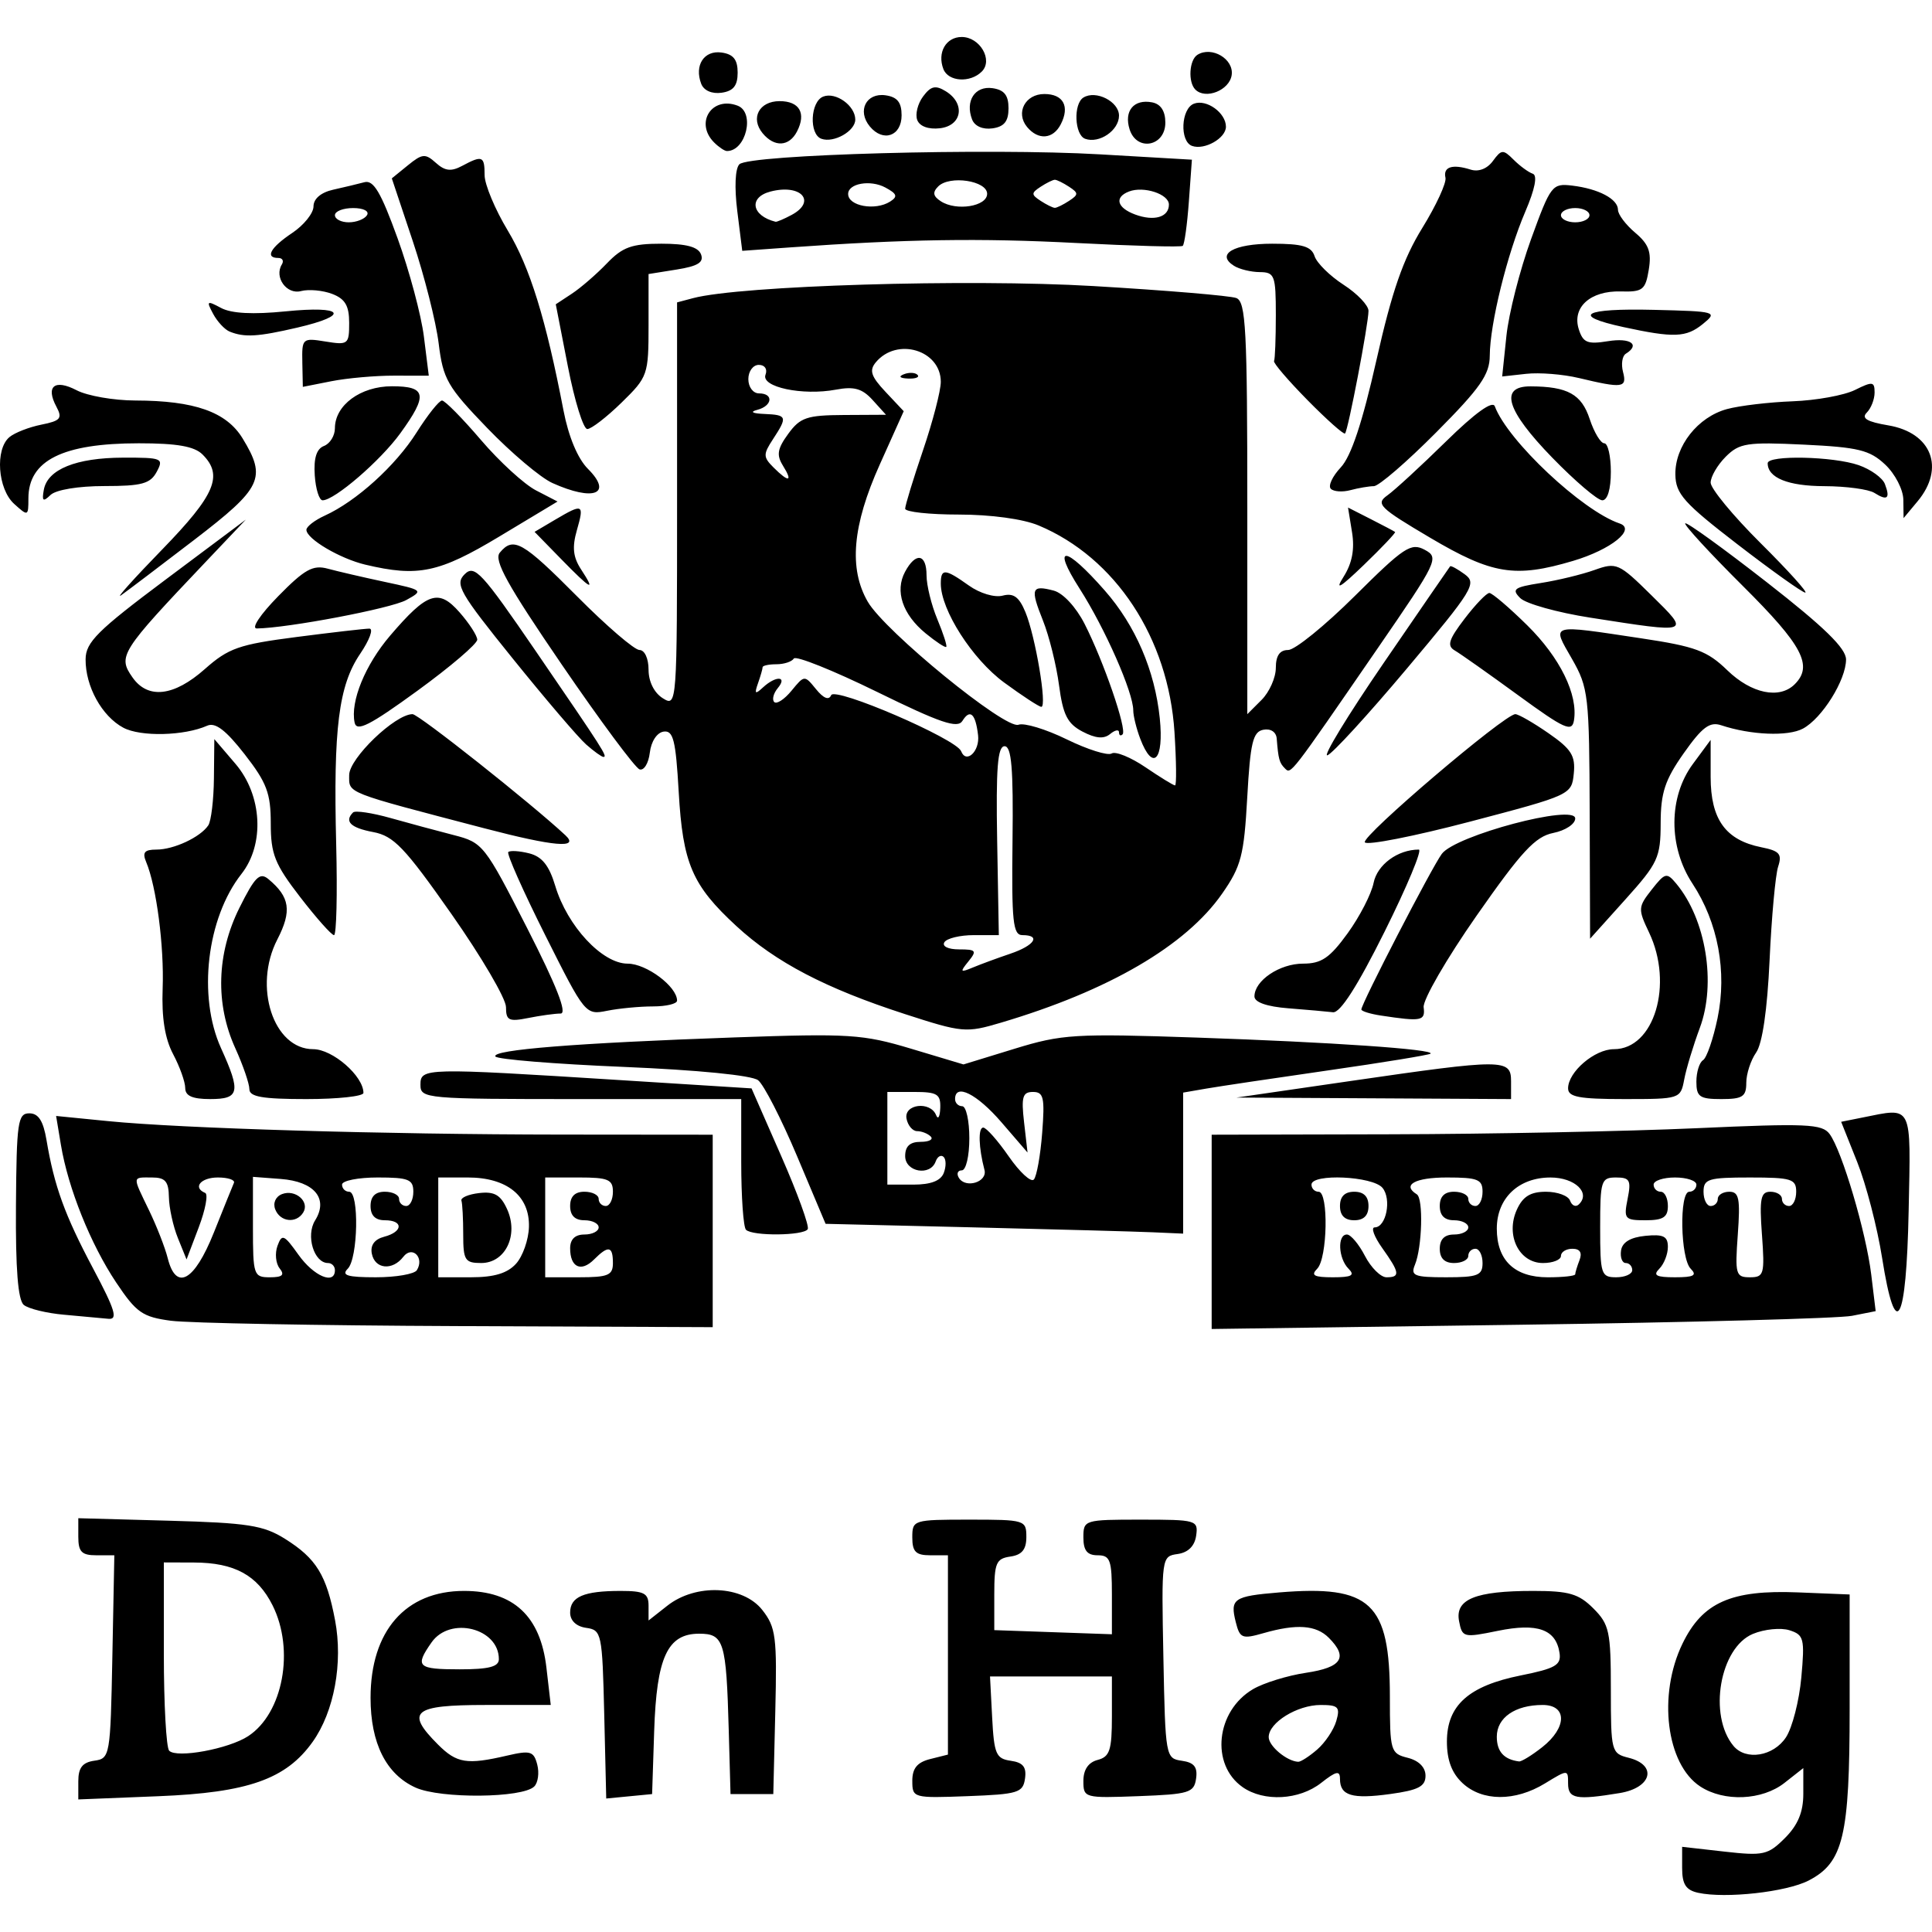 <?xml version="1.0" encoding="UTF-8" standalone="no"?>
<!-- Created with Inkscape (http://www.inkscape.org/) -->

<svg
   xmlns:dc="http://purl.org/dc/elements/1.1/"
   xmlns:cc="http://creativecommons.org/ns#"
   xmlns:rdf="http://www.w3.org/1999/02/22-rdf-syntax-ns#"
   xmlns:svg="http://www.w3.org/2000/svg"
   xmlns="http://www.w3.org/2000/svg"
   xmlns:sodipodi="http://sodipodi.sourceforge.net/DTD/sodipodi-0.dtd"
   xmlns:inkscape="http://www.inkscape.org/namespaces/inkscape"
   version="1.1"
   id="svg815"
   width="300"
   height="300"
   viewBox="0 0 300 300"
   sodipodi:docname="DenHaag.svg"
   inkscape:version="0.92.4 (5da689c313, 2019-01-14)">
  <defs
     id="defs819" />
  <sodipodi:namedview
     pagecolor="#ffffff"
     bordercolor="#666666"
     borderopacity="1"
     objecttolerance="10"
     gridtolerance="10"
     guidetolerance="10"
     inkscape:pageopacity="0"
     inkscape:pageshadow="2"
     inkscape:window-width="1920"
     inkscape:window-height="1051"
     id="namedview817"
     showgrid="false"
     inkscape:zoom="1.7825"
     inkscape:cx="221.32373"
     inkscape:cy="132.73089"
     inkscape:window-x="-9"
     inkscape:window-y="-9"
     inkscape:window-maximized="1"
     inkscape:current-layer="svg815" />
  <path
     style="fill:#000000;stroke-width:1.107"
     d="m 263.691,293.913 c -1.904,-0.415 -2.49,-1.319 -2.49,-3.841 v -3.299 l 6.558,0.742 c 6.065,0.686 6.772,0.528 9.408,-2.108 2.012,-2.012 2.85,-4.028 2.85,-6.855 v -4.005 l -2.916,2.294 c -3.475,2.734 -9.386,2.987 -13.089,0.561 -5.273,-3.455 -6.614,-14.209 -2.762,-22.165 3.106,-6.416 7.552,-8.393 17.93,-7.972 l 8.032,0.325 v 17.71 c 0,19.823 -0.977,23.922 -6.368,26.709 -3.445,1.782 -12.895,2.83 -17.152,1.904 z m 13.635,-24.146 c 0.983,-1.5 2.055,-5.68 2.382,-9.288 0.548,-6.048 0.404,-6.621 -1.843,-7.335 -1.341,-0.426 -3.892,-0.172 -5.67,0.565 -5.141,2.13 -6.967,12.642 -3.022,17.396 1.926,2.32 6.217,1.616 8.153,-1.338 z m -265.167,6.818 c 0,-2.092 0.649,-2.922 2.49,-3.183 2.433,-0.345 2.497,-0.719 2.798,-16.126 l 0.307,-15.773 h -2.798 c -2.275,0 -2.797,-0.538 -2.797,-2.878 v -2.878 l 14.112,0.388 c 12.203,0.335 14.636,0.716 17.986,2.815 4.859,3.045 6.439,5.615 7.772,12.64 1.255,6.618 -0.14,14.192 -3.479,18.881 -4.131,5.801 -10.043,7.887 -23.939,8.444 l -12.452,0.5 z m 26.38,-6.999 c 5.416,-3.545 7.25,-13.401 3.78,-20.319 -2.343,-4.671 -5.913,-6.618 -12.174,-6.64 l -4.704,-0.016 v 14.205 c 0,7.813 0.374,14.58 0.83,15.038 1.198,1.202 9.237,-0.283 12.268,-2.267 z m 25.99,7.99 c -4.57,-2.065 -6.989,-6.89 -6.989,-13.936 0,-10.39 5.434,-16.603 14.521,-16.603 7.659,0 11.861,3.91 12.786,11.899 l 0.673,5.811 H 75.404 c -11.268,0 -12.508,1.029 -7.399,6.138 2.929,2.929 4.482,3.177 10.749,1.721 3.604,-0.838 4.126,-0.682 4.668,1.391 0.336,1.284 0.127,2.817 -0.463,3.407 -1.809,1.809 -14.542,1.928 -18.429,0.172 z m 12.934,-19.944 c 0,-4.825 -7.574,-6.709 -10.452,-2.6 -2.636,3.763 -2.199,4.181 4.365,4.181 4.538,0 6.088,-0.402 6.088,-1.581 z m 16.362,8.567 c -0.301,-12.605 -0.402,-13.086 -2.803,-13.427 -1.543,-0.219 -2.49,-1.122 -2.49,-2.372 0,-2.454 2.117,-3.362 7.839,-3.362 3.65,0 4.337,0.364 4.337,2.294 v 2.294 l 2.916,-2.294 c 4.431,-3.485 11.741,-3.156 14.746,0.665 2.11,2.682 2.299,4.159 2.017,15.773 l -0.31,12.814 h -3.321 -3.321 l -0.277,-9.962 c -0.382,-13.764 -0.745,-14.943 -4.598,-14.943 -4.916,0 -6.603,3.653 -6.979,15.112 l -0.321,9.792 -3.562,0.344 -3.562,0.344 z m 47.836,10.337 c 0,-1.95 0.764,-2.885 2.767,-3.388 l 2.767,-0.695 v -15.475 -15.475 h -2.767 c -2.214,0 -2.767,-0.553 -2.767,-2.767 0,-2.721 0.148,-2.767 8.855,-2.767 8.64,0 8.855,0.065 8.855,2.69 0,1.947 -0.688,2.788 -2.49,3.044 -2.203,0.313 -2.49,0.991 -2.49,5.888 v 5.534 l 9.132,0.321 9.132,0.321 v -6.132 c 0,-5.395 -0.266,-6.132 -2.214,-6.132 -1.623,0 -2.214,-0.738 -2.214,-2.767 0,-2.723 0.142,-2.767 8.932,-2.767 8.629,0 8.92,0.084 8.578,2.49 -0.229,1.611 -1.244,2.617 -2.874,2.848 -2.504,0.355 -2.518,0.459 -2.214,16.049 0.302,15.446 0.347,15.697 2.863,16.054 1.91,0.271 2.47,0.97 2.214,2.767 -0.313,2.199 -1.077,2.432 -8.921,2.728 -8.431,0.318 -8.578,0.277 -8.578,-2.361 0,-1.754 0.768,-2.885 2.214,-3.263 1.881,-0.492 2.214,-1.51 2.214,-6.77 v -6.191 h -9.464 -9.463 l 0.332,6.364 c 0.297,5.69 0.603,6.403 2.888,6.727 1.91,0.271 2.47,0.97 2.214,2.767 -0.313,2.199 -1.077,2.432 -8.921,2.728 -8.438,0.318 -8.578,0.279 -8.578,-2.37 z m 51.288,0.966 c -5.017,-3.514 -4.137,-11.819 1.611,-15.205 1.648,-0.971 5.363,-2.119 8.254,-2.55 5.552,-0.829 6.563,-2.39 3.518,-5.435 -1.983,-1.983 -4.994,-2.193 -10.165,-0.71 -3.281,0.941 -3.647,0.794 -4.276,-1.712 -0.914,-3.642 -0.349,-4.03 6.722,-4.617 14.243,-1.181 17.206,1.608 17.206,16.193 0,8.453 0.106,8.816 2.767,9.484 1.729,0.434 2.767,1.478 2.767,2.783 0,1.665 -1.114,2.242 -5.483,2.843 -5.937,0.817 -7.799,0.255 -7.799,-2.352 0,-1.339 -0.585,-1.215 -2.916,0.619 -3.411,2.683 -8.895,2.979 -12.207,0.66 z m 11.584,-5.837 c 1.232,-1.065 2.566,-3.058 2.964,-4.427 0.631,-2.169 0.317,-2.49 -2.425,-2.49 -3.639,0 -8.069,2.739 -8.069,4.989 0,1.395 2.813,3.748 4.582,3.833 0.389,0.019 1.716,-0.838 2.948,-1.903 z m 22.565,5.214 c -1.668,-1.554 -2.422,-3.562 -2.422,-6.448 0,-5.623 3.374,-8.645 11.466,-10.27 5.394,-1.083 6.304,-1.611 6.022,-3.49 -0.551,-3.671 -3.42,-4.698 -9.589,-3.434 -5.319,1.09 -5.525,1.038 -6.012,-1.509 -0.65,-3.398 2.526,-4.691 11.517,-4.691 5.552,0 7.057,0.438 9.336,2.717 2.479,2.479 2.717,3.582 2.717,12.609 0,9.628 0.074,9.91 2.767,10.586 4.496,1.128 3.605,4.652 -1.384,5.476 -6.78,1.121 -8.025,0.89 -8.025,-1.487 0,-2.191 -0.011,-2.191 -3.597,-0.004 -4.635,2.826 -9.727,2.804 -12.797,-0.055 z m 12.371,-5.571 c 3.866,-3.041 3.907,-6.561 0.076,-6.561 -4.277,0 -7.122,1.969 -7.122,4.928 0,2.307 1.107,3.539 3.448,3.84 0.375,0.048 1.993,-0.945 3.597,-2.207 z M 26.548,205.087 c -4.422,-0.589 -5.376,-1.255 -8.504,-5.935 -3.964,-5.931 -7.466,-14.649 -8.583,-21.366 l -0.749,-4.5 8.088,0.803 c 11.418,1.134 42.736,2.064 70.348,2.088 l 23.521,0.021 v 14.942 14.942 l -39.57,-0.166 c -21.763,-0.091 -41.811,-0.465 -44.551,-0.83 z m 6.647,-13.665 c 1.519,-3.802 2.928,-7.289 3.13,-7.748 0.203,-0.459 -0.918,-0.835 -2.49,-0.835 -2.669,0 -3.961,1.571 -1.973,2.398 0.488,0.203 0.036,2.61 -1.004,5.35 l -1.89,4.981 -1.345,-3.321 c -0.74,-1.826 -1.367,-4.69 -1.395,-6.364 -0.04,-2.437 -0.565,-3.044 -2.632,-3.044 -3.105,0 -3.076,-0.331 -0.441,5.124 1.178,2.438 2.477,5.769 2.887,7.402 1.298,5.172 4.136,3.607 7.152,-3.944 z m 10.228,5.53 c -0.608,-0.761 -0.759,-2.334 -0.336,-3.496 0.694,-1.907 1.012,-1.772 3.259,1.384 2.38,3.342 5.659,4.727 5.659,2.39 0,-0.609 -0.481,-1.107 -1.068,-1.107 -2.187,0 -3.481,-4.263 -2.009,-6.619 2.109,-3.377 -0.098,-6.039 -5.337,-6.436 l -4.315,-0.327 v 7.798 c 0,7.468 0.111,7.798 2.626,7.798 1.952,0 2.342,-0.355 1.52,-1.384 z m -0.689,-9.173 c -0.379,-0.986 0.068,-1.979 1.063,-2.361 2.067,-0.793 4.329,1.174 3.287,2.86 -1.086,1.757 -3.594,1.47 -4.35,-0.499 z m 22,9.45 c 1.206,-1.951 -0.732,-3.863 -2.106,-2.076 -1.691,2.199 -4.428,1.924 -4.893,-0.493 -0.252,-1.306 0.425,-2.228 1.922,-2.62 2.943,-0.77 3.011,-2.56 0.096,-2.56 -1.476,0 -2.214,-0.738 -2.214,-2.214 0,-1.476 0.738,-2.214 2.214,-2.214 1.218,0 2.214,0.498 2.214,1.107 0,0.609 0.498,1.107 1.107,1.107 0.609,0 1.107,-0.996 1.107,-2.214 0,-1.919 -0.738,-2.214 -5.534,-2.214 -3.044,0 -5.534,0.498 -5.534,1.107 0,0.609 0.498,1.107 1.107,1.107 1.57,0 1.379,10.354 -0.221,11.954 -1.033,1.033 -0.063,1.328 4.362,1.328 3.13,0 5.998,-0.498 6.374,-1.107 z m 15.395,-0.996 c 1.047,-1.156 1.949,-3.728 2.005,-5.716 0.137,-4.81 -3.412,-7.678 -9.499,-7.678 h -4.582 v 7.748 7.748 h 5.086 c 3.591,0 5.645,-0.618 6.989,-2.102 z m -8.201,-4.539 c 0,-2.435 -0.125,-4.801 -0.277,-5.258 -0.152,-0.457 1.089,-0.987 2.758,-1.179 2.362,-0.272 3.321,0.28 4.328,2.49 1.834,4.026 -0.252,8.374 -4.019,8.374 -2.518,0 -2.791,-0.433 -2.791,-4.427 z m 23.244,4.427 c 0,-2.648 -0.701,-2.778 -2.935,-0.543 -2.008,2.008 -3.706,1.213 -3.706,-1.736 0,-1.41 0.76,-2.148 2.214,-2.148 1.218,0 2.214,-0.498 2.214,-1.107 0,-0.609 -0.996,-1.107 -2.214,-1.107 -1.476,0 -2.214,-0.738 -2.214,-2.214 0,-1.476 0.738,-2.214 2.214,-2.214 1.218,0 2.214,0.498 2.214,1.107 0,0.609 0.498,1.107 1.107,1.107 0.609,0 1.107,-0.996 1.107,-2.214 0,-1.903 -0.738,-2.214 -5.258,-2.214 h -5.257 v 7.748 7.748 h 5.257 c 4.52,0 5.258,-0.311 5.258,-2.214 z m 92.975,-4.84 v -15.083 l 27.948,-0.067 c 15.371,-0.037 36.664,-0.461 47.316,-0.942 17.131,-0.775 19.521,-0.671 20.687,0.897 1.915,2.573 5.668,15.243 6.467,21.834 l 0.688,5.673 -3.682,0.728 c -2.025,0.4 -25.224,1.024 -51.553,1.386 l -47.871,0.658 V 191.282 Z M 209.4,197.007 c -1.594,-1.594 -1.768,-5.313 -0.25,-5.313 0.593,0 1.851,1.494 2.796,3.321 0.944,1.826 2.451,3.321 3.349,3.321 2.166,0 2.063,-0.713 -0.657,-4.533 -1.259,-1.768 -1.791,-3.215 -1.181,-3.215 1.794,0 2.662,-4.395 1.213,-6.141 -1.513,-1.823 -11.024,-2.255 -11.024,-0.5 0,0.609 0.498,1.107 1.107,1.107 1.57,0 1.379,10.354 -0.221,11.954 -1.033,1.033 -0.492,1.328 2.435,1.328 2.927,0 3.468,-0.295 2.435,-1.328 z m -1.328,-9.74 c 0,-1.476 0.738,-2.214 2.214,-2.214 1.476,0 2.214,0.738 2.214,2.214 0,1.476 -0.738,2.214 -2.214,2.214 -1.476,0 -2.214,-0.738 -2.214,-2.214 z m 22.137,8.855 c 0,-1.218 -0.498,-2.214 -1.107,-2.214 -0.609,0 -1.107,0.498 -1.107,1.107 0,0.609 -0.996,1.107 -2.214,1.107 -1.476,0 -2.214,-0.738 -2.214,-2.214 0,-1.476 0.738,-2.214 2.214,-2.214 1.218,0 2.214,-0.498 2.214,-1.107 0,-0.609 -0.996,-1.107 -2.214,-1.107 -1.476,0 -2.214,-0.738 -2.214,-2.214 0,-1.476 0.738,-2.214 2.214,-2.214 1.218,0 2.214,0.498 2.214,1.107 0,0.609 0.498,1.107 1.107,1.107 0.609,0 1.107,-0.996 1.107,-2.214 0,-1.919 -0.738,-2.214 -5.534,-2.214 -4.96,0 -7.03,1.159 -4.674,2.615 1.036,0.64 0.833,8.229 -0.294,10.944 -0.704,1.697 -0.103,1.937 4.849,1.937 4.915,0 5.653,-0.289 5.653,-2.214 z m 14.389,1.751 c 0,-0.255 0.302,-1.251 0.672,-2.214 0.441,-1.149 0.06,-1.751 -1.107,-1.751 -0.978,0 -1.779,0.498 -1.779,1.107 0,0.609 -1.256,1.107 -2.791,1.107 -3.733,0 -5.854,-4.346 -4.052,-8.301 0.928,-2.038 2.118,-2.767 4.513,-2.767 1.789,0 3.474,0.623 3.746,1.384 0.272,0.761 0.873,1.032 1.336,0.601 1.93,-1.794 -0.577,-4.198 -4.378,-4.198 -4.961,0 -8.336,3.214 -8.336,7.938 0,4.927 2.758,7.558 7.92,7.558 2.341,0 4.256,-0.208 4.256,-0.463 z m 8.855,-0.644 c 0,-0.609 -0.454,-1.107 -1.009,-1.107 -0.555,0 -0.884,-0.872 -0.731,-1.937 0.184,-1.286 1.454,-2.054 3.776,-2.284 2.799,-0.278 3.498,0.065 3.498,1.716 0,1.134 -0.598,2.66 -1.328,3.391 -1.033,1.033 -0.492,1.328 2.435,1.328 2.927,0 3.468,-0.295 2.435,-1.328 -1.6,-1.6 -1.792,-11.954 -0.221,-11.954 0.609,0 1.107,-0.498 1.107,-1.107 0,-0.609 -1.494,-1.107 -3.321,-1.107 -1.826,0 -3.321,0.498 -3.321,1.107 0,0.609 0.498,1.107 1.107,1.107 0.609,0 1.107,0.996 1.107,2.214 0,1.741 -0.738,2.214 -3.459,2.214 -3.253,0 -3.419,-0.198 -2.795,-3.321 0.579,-2.894 0.347,-3.321 -1.799,-3.321 -2.311,0 -2.463,0.477 -2.463,7.748 0,7.297 0.145,7.748 2.49,7.748 1.37,0 2.49,-0.498 2.49,-1.107 z m 20.138,-5.534 c -0.404,-5.582 -0.194,-6.641 1.313,-6.641 0.986,0 1.793,0.498 1.793,1.107 0,0.609 0.498,1.107 1.107,1.107 0.609,0 1.107,-0.996 1.107,-2.214 0,-1.987 -0.738,-2.214 -7.194,-2.214 -6.457,0 -7.194,0.227 -7.194,2.214 0,1.218 0.498,2.214 1.107,2.214 0.609,0 1.107,-0.498 1.107,-1.107 0,-0.609 0.807,-1.107 1.793,-1.107 1.507,0 1.717,1.059 1.313,6.641 -0.447,6.187 -0.319,6.641 1.875,6.641 2.194,0 2.322,-0.455 1.875,-6.641 z M 9.967,204.153 c -2.728,-0.24 -5.551,-0.928 -6.275,-1.528 -0.903,-0.75 -1.284,-5.588 -1.214,-15.42 0.092,-12.967 0.289,-14.328 2.074,-14.328 1.418,0 2.168,1.168 2.669,4.151 1.202,7.158 2.828,11.644 7.226,19.923 3.447,6.49 3.9,7.988 2.371,7.831 -1.04,-0.106 -4.123,-0.39 -6.85,-0.63 z M 292.253,195.331 c -0.75,-4.74 -2.487,-11.435 -3.861,-14.878 l -2.498,-6.26 3.288,-0.658 c 7.89,-1.578 7.535,-2.293 7.193,14.471 -0.36,17.705 -2.014,20.645 -4.122,7.325 z m -176.418,-4.375 c -0.406,-0.406 -0.738,-5.138 -0.738,-10.515 v -9.777 H 90.192 c -24.166,0 -24.904,-0.066 -24.904,-2.214 0,-2.639 0.57,-2.653 30.962,-0.736 l 20.447,1.29 4.614,10.515 c 2.538,5.783 4.389,10.889 4.115,11.345 -0.618,1.028 -8.58,1.104 -9.592,0.092 z m 35.42,-0.369 -23.059,-0.553 -4.432,-10.515 c -2.438,-5.783 -5.159,-11.085 -6.048,-11.782 -0.971,-0.761 -9.336,-1.588 -20.953,-2.072 -10.635,-0.443 -19.562,-1.17 -19.837,-1.616 -0.641,-1.038 12.572,-2.092 37.063,-2.957 17.908,-0.633 19.983,-0.5 27.496,1.754 l 8.126,2.438 7.923,-2.433 c 7.381,-2.266 9.324,-2.385 28.4,-1.734 20.748,0.708 36.875,1.819 36.2,2.493 -0.203,0.203 -7.311,1.367 -15.795,2.585 -8.484,1.219 -17.044,2.496 -19.022,2.839 l -3.597,0.623 v 10.949 10.949 l -4.704,-0.207 c -2.587,-0.114 -15.081,-0.456 -27.763,-0.761 z m -4.705,-8.46 c 0.384,-1 0.369,-2.121 -0.034,-2.49 -0.402,-0.369 -0.953,-0.049 -1.225,0.712 -0.833,2.333 -4.737,1.649 -4.737,-0.83 0,-1.533 0.738,-2.214 2.398,-2.214 1.319,0 2.025,-0.374 1.568,-0.83 -0.457,-0.457 -1.404,-0.83 -2.106,-0.83 -0.702,0 -1.444,-0.872 -1.649,-1.937 -0.438,-2.276 3.694,-2.774 4.591,-0.553 0.307,0.761 0.598,0.263 0.646,-1.107 0.076,-2.155 -0.471,-2.49 -4.063,-2.49 h -4.151 v 7.195 7.195 h 4.032 c 2.719,0 4.26,-0.592 4.73,-1.819 z m 6.317,-0.461 c -0.914,-3.503 -1.003,-6.575 -0.19,-6.575 0.472,0 2.253,2.011 3.956,4.469 1.703,2.458 3.458,4.077 3.9,3.597 0.441,-0.48 1.024,-3.736 1.295,-7.236 0.425,-5.495 0.23,-6.364 -1.43,-6.364 -1.609,0 -1.834,0.768 -1.382,4.704 l 0.54,4.704 -4.058,-4.704 c -3.805,-4.411 -7.195,-6.106 -7.195,-3.597 0,0.609 0.498,1.107 1.107,1.107 0.609,0 1.107,2.241 1.107,4.981 0,2.768 -0.521,4.981 -1.172,4.981 -0.645,0 -0.847,0.526 -0.45,1.168 1.052,1.703 4.463,0.644 3.973,-1.234 z M 28.762,168.949 c 0,-0.943 -0.845,-3.309 -1.878,-5.258 -1.279,-2.413 -1.798,-5.66 -1.628,-10.183 0.247,-6.551 -0.965,-15.871 -2.556,-19.647 -0.632,-1.501 -0.274,-1.937 1.589,-1.937 2.706,0 6.826,-1.925 8.053,-3.763 0.447,-0.67 0.841,-3.957 0.875,-7.306 l 0.063,-6.088 3.276,3.832 c 4.159,4.866 4.576,12.479 0.936,17.106 -5.391,6.853 -6.817,19.019 -3.171,27.054 3.104,6.84 2.877,7.904 -1.685,7.904 -2.761,0 -3.874,-0.493 -3.874,-1.715 z m 9.962,0.176 c 0,-0.847 -0.985,-3.711 -2.189,-6.364 -3.128,-6.894 -2.897,-14.69 0.647,-21.802 2.395,-4.805 3.157,-5.563 4.488,-4.459 3.356,2.786 3.678,4.955 1.391,9.386 -3.78,7.324 -0.606,17.031 5.571,17.031 3.012,0 7.803,4.169 7.803,6.79 0,0.527 -3.985,0.958 -8.855,0.958 -6.824,0 -8.855,-0.353 -8.855,-1.539 z m 171.008,-1.27 c 23.766,-3.453 24.904,-3.451 24.904,0.042 v 2.767 l -21.307,-0.118 -21.307,-0.118 17.71,-2.573 z m 33.759,1.149 c 0,-2.561 4.122,-6.088 7.114,-6.088 6.261,0 9.294,-10.079 5.457,-18.127 -1.731,-3.629 -1.711,-3.949 0.411,-6.647 2.08,-2.644 2.336,-2.706 3.818,-0.929 4.607,5.523 6.233,15.481 3.658,22.393 -1.018,2.733 -2.11,6.339 -2.425,8.013 -0.568,3.015 -0.657,3.044 -9.303,3.044 -7.021,0 -8.729,-0.325 -8.729,-1.66 z m 19.923,-1.042 c 0,-1.486 0.465,-2.989 1.032,-3.34 0.568,-0.351 1.583,-3.292 2.257,-6.536 1.496,-7.207 0.069,-14.849 -3.896,-20.881 -3.758,-5.715 -3.735,-13.428 0.054,-18.563 l 2.767,-3.751 v 5.749 c 0,6.593 2.319,9.81 7.871,10.921 2.832,0.566 3.251,1.05 2.609,3.009 -0.421,1.284 -1.018,7.813 -1.327,14.51 -0.357,7.734 -1.119,12.972 -2.09,14.359 -0.841,1.201 -1.529,3.318 -1.529,4.704 0,2.143 -0.58,2.521 -3.874,2.521 -3.369,0 -3.874,-0.352 -3.874,-2.702 z M 140.468,157.449 c -12.249,-3.968 -20.027,-8.031 -26.111,-13.638 -6.886,-6.348 -8.334,-9.714 -8.969,-20.862 -0.458,-8.026 -0.841,-9.56 -2.338,-9.346 -1.037,0.148 -1.94,1.523 -2.147,3.267 -0.196,1.656 -0.913,2.825 -1.593,2.598 -0.68,-0.227 -6.12,-7.555 -12.089,-16.286 -8.434,-12.335 -10.577,-16.205 -9.616,-17.363 2.114,-2.547 3.537,-1.741 12.034,6.812 4.535,4.566 8.881,8.301 9.657,8.301 0.803,0 1.411,1.317 1.411,3.054 0,1.856 0.869,3.597 2.214,4.437 2.194,1.37 2.214,1.105 2.214,-30.043 V 46.955 l 2.49,-0.661 c 7.347,-1.951 42.691,-3.019 62.118,-1.877 11.287,0.663 21.291,1.501 22.231,1.862 1.486,0.57 1.708,4.829 1.708,32.636 v 31.98 l 2.214,-2.214 c 1.218,-1.218 2.214,-3.459 2.214,-4.981 0,-1.884 0.61,-2.767 1.912,-2.767 1.052,0 5.721,-3.787 10.377,-8.414 7.612,-7.567 8.702,-8.287 10.825,-7.151 2.28,1.22 2.027,1.749 -7.333,15.347 -13.67,19.86 -13.427,19.545 -14.372,18.599 -0.861,-0.861 -1.017,-1.428 -1.271,-4.626 -0.082,-1.028 -0.932,-1.59 -2.075,-1.372 -1.626,0.31 -2.028,1.999 -2.502,10.518 -0.501,9.001 -0.942,10.69 -3.898,14.931 -5.64,8.094 -17.609,15.074 -34.362,20.04 -5.414,1.605 -5.961,1.555 -14.942,-1.354 z m 16.411,-9.357 c 3.765,-1.271 4.819,-2.886 1.882,-2.886 -1.471,0 -1.69,-2.084 -1.537,-14.666 0.136,-11.234 -0.153,-14.666 -1.233,-14.666 -1.084,0 -1.35,3.389 -1.152,14.666 l 0.258,14.666 h -3.886 c -2.137,0 -4.194,0.498 -4.57,1.107 -0.391,0.633 0.587,1.107 2.284,1.107 2.647,0 2.804,0.202 1.449,1.868 -1.353,1.663 -1.277,1.766 0.695,0.943 1.218,-0.508 3.833,-1.471 5.811,-2.138 z m 25.495,-34.398 c -0.938,-14.611 -9.159,-27.112 -21.117,-32.109 -2.397,-1.001 -7.408,-1.684 -12.367,-1.684 -4.585,0 -8.337,-0.411 -8.337,-0.913 0,-0.502 1.245,-4.574 2.767,-9.049 1.522,-4.475 2.767,-9.265 2.767,-10.646 0,-4.933 -6.816,-6.979 -10.094,-3.03 -1.047,1.261 -0.741,2.187 1.512,4.585 l 2.824,3.004 -3.729,8.301 c -4.24,9.44 -4.825,16.138 -1.858,21.276 2.656,4.6 21.38,19.887 23.405,19.109 0.88,-0.338 4.247,0.682 7.484,2.265 3.236,1.583 6.38,2.573 6.986,2.198 0.606,-0.375 2.969,0.588 5.252,2.139 2.283,1.551 4.349,2.82 4.592,2.82 0.243,0 0.203,-3.721 -0.088,-8.268 z m -5.322,1.001 c -0.594,-1.562 -1.079,-3.535 -1.079,-4.386 0,-2.792 -4.377,-12.725 -8.331,-18.906 -4.421,-6.911 -2.275,-6.747 3.911,0.299 4.765,5.427 7.771,12.41 8.537,19.828 0.674,6.53 -1.069,8.345 -3.038,3.165 z m -8.956,-1.09 c -2.347,-1.232 -3.039,-2.598 -3.65,-7.206 -0.415,-3.127 -1.54,-7.65 -2.5,-10.05 -1.994,-4.984 -1.792,-5.546 1.673,-4.64 1.443,0.377 3.46,2.549 4.792,5.16 2.967,5.816 6.622,16.438 5.904,17.157 -0.306,0.306 -0.556,0.163 -0.556,-0.317 0,-0.48 -0.623,-0.358 -1.383,0.271 -0.968,0.8 -2.255,0.687 -4.279,-0.376 z m -12.179,-7.626 c -4.942,-3.627 -9.829,-11.263 -9.829,-15.358 0,-2.389 0.643,-2.345 4.349,0.294 1.716,1.222 3.997,1.905 5.259,1.575 1.681,-0.439 2.548,0.189 3.529,2.559 1.565,3.778 3.407,14.749 2.47,14.71 -0.366,-0.015 -2.966,-1.716 -5.778,-3.78 z m -12.19,-7.637 c -3.582,-2.939 -4.794,-6.557 -3.196,-9.544 1.661,-3.104 3.343,-2.829 3.343,0.547 0,1.541 0.754,4.606 1.675,6.811 0.921,2.205 1.544,4.136 1.384,4.293 -0.16,0.156 -1.603,-0.792 -3.206,-2.107 z m -3.381,-40.227 c 0.799,-0.32 1.754,-0.28 2.121,0.087 0.368,0.368 -0.286,0.629 -1.453,0.581 -1.289,-0.053 -1.552,-0.315 -0.669,-0.669 z m 11.529,56.045 c -0.391,-3.35 -1.247,-4.133 -2.428,-2.222 -0.759,1.229 -3.407,0.329 -13.292,-4.517 -6.789,-3.328 -12.591,-5.652 -12.892,-5.164 -0.302,0.488 -1.515,0.888 -2.697,0.888 -1.182,0 -2.148,0.208 -2.148,0.463 0,0.255 -0.322,1.375 -0.716,2.49 -0.586,1.659 -0.445,1.776 0.775,0.644 1.999,-1.855 3.856,-1.773 2.3,0.102 -0.678,0.817 -0.926,1.792 -0.552,2.167 0.375,0.375 1.583,-0.418 2.686,-1.762 1.997,-2.435 2.011,-2.435 3.806,-0.23 1.164,1.43 1.994,1.759 2.345,0.93 0.571,-1.351 19.438,6.779 20.182,8.697 0.785,2.026 2.923,0.007 2.632,-2.486 z M 121.578,72.31 c -1.034,-1.656 -0.873,-2.623 0.821,-4.946 1.852,-2.54 2.894,-2.892 8.642,-2.923 l 6.536,-0.035 -2.074,-2.291 c -1.615,-1.785 -2.877,-2.141 -5.706,-1.61 -5.181,0.972 -11.663,-0.405 -10.928,-2.322 0.333,-0.868 -0.115,-1.525 -1.04,-1.525 -0.894,0 -1.626,0.996 -1.626,2.214 0,1.23 0.738,2.214 1.66,2.214 2.299,0 2.09,1.939 -0.277,2.558 -1.192,0.311 -0.766,0.556 1.107,0.635 3.532,0.149 3.626,0.424 1.338,3.917 -1.543,2.356 -1.536,2.774 0.079,4.388 2.383,2.383 3.049,2.259 1.467,-0.273 z M 78.57,156.381 c 0,-1.311 -3.805,-7.806 -8.456,-14.433 -7.278,-10.371 -8.974,-12.146 -12.175,-12.747 -3.493,-0.655 -4.511,-1.65 -3.117,-3.044 0.331,-0.331 2.946,0.058 5.811,0.864 2.865,0.807 7.291,2.001 9.836,2.654 4.516,1.158 4.79,1.506 11.388,14.447 4.576,8.976 6.255,13.26 5.196,13.26 -0.861,0 -3.121,0.311 -5.024,0.692 -3.018,0.604 -3.459,0.388 -3.459,-1.693 z m 135.866,1.315 c -1.674,-0.254 -3.044,-0.679 -3.044,-0.946 0,-0.912 10.93,-22.054 12.492,-24.162 2.121,-2.864 20.714,-7.798 20.714,-5.497 0,0.866 -1.526,1.873 -3.407,2.25 -2.797,0.559 -4.927,2.857 -11.899,12.835 -4.67,6.685 -8.373,13.09 -8.228,14.233 0.27,2.131 -0.311,2.244 -6.628,1.287 z M 84.662,145.214 c -3.425,-6.829 -6.006,-12.637 -5.736,-12.907 0.27,-0.27 1.727,-0.18 3.238,0.199 1.998,0.501 3.104,1.88 4.054,5.053 1.872,6.247 7.297,12.075 11.241,12.075 2.924,0 7.676,3.556 7.676,5.743 0,0.494 -1.681,0.898 -3.736,0.898 -2.055,0 -5.26,0.305 -7.123,0.677 -3.363,0.673 -3.432,0.589 -9.614,-11.739 z M 200.047,156.568 c -3.341,-0.263 -5.257,-0.935 -5.257,-1.843 0,-2.461 3.901,-5.092 7.551,-5.092 2.849,0 4.14,-0.879 6.913,-4.704 1.875,-2.587 3.692,-6.113 4.037,-7.835 0.566,-2.827 3.75,-5.171 7.023,-5.171 0.566,0 -1.822,5.728 -5.307,12.729 -4.212,8.462 -6.9,12.662 -8.019,12.529 -0.925,-0.11 -4.048,-0.386 -6.94,-0.614 z M 46.606,139.293 c -3.946,-5.115 -4.562,-6.659 -4.562,-11.44 0,-4.68 -0.622,-6.326 -4.059,-10.737 -2.917,-3.744 -4.552,-4.99 -5.811,-4.43 -3.564,1.587 -10.342,1.748 -13.027,0.311 -3.332,-1.783 -5.89,-6.425 -5.855,-10.626 0.021,-2.647 1.836,-4.452 12.452,-12.391 l 12.427,-9.293 -6.194,6.525 C 18.665,101.236 18.257,101.878 20.576,105.189 c 2.396,3.42 6.429,2.955 11.227,-1.294 3.68,-3.26 5.304,-3.828 14.241,-4.981 5.548,-0.716 10.638,-1.302 11.312,-1.302 0.674,0 0.028,1.764 -1.435,3.919 -3.335,4.915 -4.173,11.573 -3.718,29.565 0.196,7.763 0.044,14.113 -0.339,14.112 -0.383,-8.3e-4 -2.748,-2.663 -5.258,-5.915 z M 246.846,126.39 c -0.059,-18.426 -0.192,-19.599 -2.751,-24.074 -3.156,-5.52 -3.673,-5.367 10.786,-3.193 8.401,1.263 10.223,1.94 13.335,4.957 3.744,3.629 8.107,4.531 10.472,2.166 2.88,-2.88 1.222,-6.021 -8.046,-15.241 -5.156,-5.129 -9.188,-9.512 -8.96,-9.74 0.228,-0.228 5.941,3.898 12.695,9.169 8.91,6.953 12.279,10.24 12.276,11.978 -0.011,3.189 -3.718,9.134 -6.7,10.73 -2.317,1.24 -8.087,1.002 -12.685,-0.524 -1.783,-0.591 -2.956,0.284 -5.811,4.334 -2.92,4.142 -3.58,6.137 -3.59,10.854 -0.011,5.36 -0.409,6.219 -5.486,11.866 l -5.474,6.088 -0.061,-19.37 z M 75.25,128.628 c -21.913,-5.734 -21.03,-5.387 -21.03,-8.276 0,-2.599 7.136,-9.459 9.839,-9.459 0.94,0 18.429,13.857 23.739,18.809 2.246,2.094 -1.743,1.752 -12.549,-1.075 z m 136.683,2.167 c -0.574,-0.929 21.702,-19.901 23.367,-19.901 0.483,0 2.798,1.33 5.144,2.956 3.564,2.47 4.211,3.502 3.933,6.27 -0.33,3.286 -0.465,3.349 -16.101,7.46 -8.673,2.28 -16.027,3.727 -16.344,3.215 z M 91.011,115.598 C 89.804,114.533 84.682,108.536 79.627,102.271 71.343,92.005 70.605,90.713 72.145,89.173 c 1.54,-1.54 2.63,-0.362 11.055,11.943 10.53,15.38 11.195,16.419 10.501,16.419 -0.273,0 -1.483,-0.872 -2.69,-1.937 z M 214.842,102.966 c 5.563,-8.119 10.212,-14.881 10.331,-15.027 0.119,-0.146 1.141,0.411 2.27,1.237 1.917,1.402 1.321,2.375 -8.936,14.58 -6.044,7.193 -11.618,13.279 -12.385,13.525 -0.768,0.246 3.156,-6.196 8.72,-14.315 z m -159.777,9.236 c -0.692,-3.271 1.643,-8.98 5.534,-13.524 5.747,-6.714 7.5,-7.302 10.755,-3.602 1.495,1.699 2.735,3.61 2.754,4.246 0.019,0.636 -4.169,4.213 -9.307,7.949 -7.416,5.393 -9.423,6.409 -9.736,4.932 z m 180.678,-4.243 c -4.566,-3.331 -8.998,-6.46 -9.849,-6.953 -1.244,-0.722 -0.948,-1.684 1.515,-4.913 1.684,-2.208 3.419,-4.015 3.856,-4.015 0.436,0 3.083,2.258 5.883,5.018 5.096,5.024 7.922,10.785 7.253,14.786 -0.309,1.847 -1.469,1.321 -8.658,-3.923 z M 43.197,92.582 c 4.106,-4.186 5.399,-4.904 7.702,-4.277 1.522,0.414 5.507,1.338 8.855,2.052 5.973,1.274 6.036,1.327 3.321,2.822 -2.372,1.306 -18.315,4.337 -23.198,4.409 -0.913,0.014 0.531,-2.162 3.321,-5.006 z m 203.738,3.327 c -5.106,-0.797 -10,-2.165 -10.874,-3.039 -1.382,-1.382 -0.964,-1.688 3.197,-2.342 2.633,-0.413 6.387,-1.324 8.343,-2.023 3.412,-1.219 3.77,-1.061 8.819,3.918 6.081,5.996 6.236,5.939 -9.485,3.486 z M 25.165,85.345 c 8.262,-8.506 9.542,-11.515 6.285,-14.772 -1.266,-1.266 -3.956,-1.739 -9.89,-1.739 -11.824,0 -17.149,2.655 -17.149,8.552 0,2.789 -0.054,2.81 -2.214,0.856 -2.559,-2.316 -2.99,-8.493 -0.725,-10.373 0.819,-0.68 3.046,-1.547 4.949,-1.928 2.989,-0.598 3.307,-0.979 2.334,-2.797 -1.697,-3.17 -0.269,-4.325 3.145,-2.544 1.664,0.868 5.765,1.584 9.113,1.591 9.193,0.02 14.15,1.769 16.656,5.88 3.759,6.164 3.038,7.675 -7.525,15.772 -5.327,4.083 -10.432,7.951 -11.345,8.594 -0.913,0.643 1.951,-2.548 6.364,-7.092 z m 183.461,4.221 c 1.333,-2.103 1.747,-4.272 1.319,-6.91 l -0.624,-3.844 3.526,1.793 c 1.939,0.986 3.64,1.885 3.78,1.998 0.139,0.113 -2.041,2.415 -4.845,5.117 -3.706,3.57 -4.568,4.075 -3.156,1.847 z m 61.209,-5.014 c -8.385,-6.459 -9.636,-7.862 -9.685,-10.865 -0.072,-4.422 3.492,-8.939 8.019,-10.166 1.951,-0.529 6.535,-1.072 10.188,-1.208 3.653,-0.136 8.011,-0.927 9.685,-1.759 2.728,-1.355 3.044,-1.314 3.044,0.395 0,1.049 -0.546,2.453 -1.213,3.12 -0.879,0.879 0.037,1.424 3.335,1.981 6.741,1.139 8.861,6.624 4.556,11.792 l -2.177,2.613 -0.036,-2.851 c -0.021,-1.579 -1.281,-4.02 -2.826,-5.471 -2.395,-2.25 -4.174,-2.686 -12.6,-3.089 -8.864,-0.424 -10.036,-0.243 -12.153,1.874 -1.288,1.289 -2.343,3.1 -2.343,4.026 0,0.926 3.497,5.16 7.771,9.408 4.274,4.249 7.387,7.7 6.918,7.67 -0.469,-0.03 -5.186,-3.392 -10.482,-7.471 z M 87.102,86.779 83.008,82.587 86.217,80.691 c 4.319,-2.552 4.532,-2.448 3.359,1.642 -0.759,2.645 -0.593,4.181 0.656,6.088 2.352,3.589 1.584,3.187 -3.131,-1.642 z m -30.364,0.904 c -3.961,-0.941 -9.159,-4.014 -9.159,-5.414 0,-0.497 1.282,-1.488 2.849,-2.202 4.908,-2.236 10.995,-7.748 14.257,-12.909 1.726,-2.731 3.504,-4.965 3.95,-4.965 0.447,0 3.163,2.752 6.037,6.116 2.874,3.364 6.727,6.893 8.564,7.842 l 3.338,1.726 -9.049,5.44 c -9.364,5.629 -12.604,6.309 -20.787,4.365 z M 222.077,83.502 c -7.911,-4.675 -8.503,-5.262 -6.641,-6.583 1.124,-0.798 5.216,-4.562 9.092,-8.365 4.513,-4.428 7.24,-6.394 7.584,-5.469 1.987,5.348 13.599,16.252 19.378,18.197 2.626,0.884 -1.321,4.058 -7.225,5.812 -9.012,2.676 -12.55,2.103 -22.188,-3.592 z M 6.804,76.056 C 7.376,72.88 11.81,71.082 19.116,71.064 c 6.062,-0.015 6.34,0.101 5.219,2.197 -0.991,1.852 -2.317,2.214 -8.119,2.214 -4.044,0 -7.533,0.577 -8.37,1.384 C 6.685,77.977 6.485,77.823 6.804,76.056 Z m 42.071,-2.262 c -0.179,-2.657 0.277,-4.102 1.434,-4.546 0.933,-0.358 1.696,-1.594 1.696,-2.746 0,-3.589 3.982,-6.523 8.855,-6.523 5.373,0 5.614,1.352 1.299,7.305 -3.088,4.261 -10.213,10.404 -12.068,10.404 -0.525,0 -1.073,-1.753 -1.217,-3.895 z M 241.055,71.088 c -7.167,-7.37 -8.308,-11.119 -3.375,-11.094 5.754,0.029 7.894,1.215 9.17,5.082 0.682,2.066 1.699,3.757 2.261,3.757 0.562,0 1.021,1.992 1.021,4.427 0,2.708 -0.516,4.427 -1.329,4.427 -0.731,0 -4.218,-2.97 -7.748,-6.6 z m 49.999,5.45 c -0.896,-0.566 -4.393,-1.037 -7.771,-1.047 -5.628,-0.015 -8.799,-1.298 -8.799,-3.559 0,-1.296 10.177,-1.081 14.135,0.299 1.868,0.651 3.698,1.968 4.065,2.926 0.865,2.255 0.39,2.658 -1.63,1.381 z M 85.765,74.997 C 83.938,74.173 79.389,70.333 75.655,66.462 69.472,60.054 68.799,58.882 68.118,53.338 67.707,49.989 65.902,42.851 64.106,37.473 l -3.265,-9.776 2.5,-2.033 c 2.232,-1.815 2.698,-1.855 4.345,-0.374 1.414,1.272 2.367,1.38 4.078,0.465 3.139,-1.68 3.485,-1.537 3.485,1.438 0,1.448 1.619,5.322 3.597,8.608 3.438,5.71 5.914,13.705 8.653,27.938 0.784,4.072 2.21,7.481 3.794,9.064 3.91,3.91 0.913,5.1 -5.529,2.194 z m 120.885,0.901 c -0.447,-0.447 0.247,-1.939 1.541,-3.317 1.615,-1.719 3.353,-6.944 5.541,-16.657 2.41,-10.701 4.147,-15.706 7.119,-20.522 2.162,-3.503 3.783,-7.017 3.601,-7.808 -0.387,-1.687 1.072,-2.158 3.901,-1.26 1.236,0.392 2.578,-0.124 3.462,-1.334 1.325,-1.812 1.59,-1.829 3.219,-0.199 0.977,0.977 2.314,1.955 2.971,2.174 0.766,0.255 0.348,2.377 -1.162,5.9 -2.813,6.562 -5.489,17.417 -5.512,22.355 -0.013,2.93 -1.469,5.015 -8.309,11.899 -4.561,4.59 -8.919,8.353 -9.685,8.361 -0.766,0.009 -2.401,0.286 -3.634,0.618 -1.233,0.331 -2.607,0.237 -3.054,-0.21 z m -3.626,-13.773 c -3.007,-3.053 -5.343,-5.781 -5.191,-6.062 0.152,-0.281 0.277,-3.5 0.277,-7.152 0,-6.144 -0.186,-6.642 -2.49,-6.658 -1.37,-0.009 -3.177,-0.452 -4.016,-0.983 -2.846,-1.803 -0.027,-3.427 5.943,-3.427 4.686,0 6.082,0.411 6.581,1.937 0.348,1.065 2.374,3.062 4.502,4.438 2.128,1.375 3.869,3.199 3.869,4.053 0,2.019 -3.164,18.563 -3.642,19.04 -0.201,0.201 -2.826,-2.132 -5.833,-5.185 z M 88.188,56.935 86.3,47.25 88.799,45.604 c 1.375,-0.905 3.82,-3.022 5.434,-4.704 2.436,-2.539 3.872,-3.058 8.46,-3.058 3.88,0 5.714,0.492 6.16,1.653 0.474,1.236 -0.472,1.83 -3.756,2.355 l -4.39,0.702 v 7.935 c 0,7.727 -0.11,8.043 -4.197,12.034 -2.308,2.254 -4.701,4.099 -5.316,4.099 -0.615,0 -1.968,-4.358 -3.006,-9.685 z M 46.946,56.254 c -0.077,-3.719 0.018,-3.804 3.597,-3.223 3.513,0.57 3.676,0.442 3.676,-2.896 0,-2.665 -0.627,-3.731 -2.648,-4.5 -1.457,-0.554 -3.629,-0.75 -4.828,-0.437 -2.235,0.585 -4.204,-2.15 -2.977,-4.136 0.342,-0.554 0.095,-1.007 -0.55,-1.007 -2.121,0 -1.221,-1.624 2.148,-3.874 1.823,-1.218 3.316,-3.076 3.317,-4.13 0,-1.187 1.162,-2.174 3.047,-2.593 1.674,-0.373 3.862,-0.897 4.863,-1.165 1.412,-0.379 2.564,1.571 5.147,8.71 1.83,5.059 3.669,11.929 4.086,15.267 l 0.758,6.069 -5.352,-0.01 c -2.944,-0.006 -7.344,0.385 -9.779,0.867 l -4.427,0.876 -0.079,-3.819 z M 56.987,33.414 c 0.388,-0.628 -0.542,-1.107 -2.148,-1.107 -1.558,0 -2.832,0.498 -2.832,1.107 0,0.609 0.967,1.107 2.148,1.107 1.182,0 2.456,-0.498 2.833,-1.107 z M 245.151,58.696 c -2.435,-0.583 -6.107,-0.875 -8.161,-0.649 l -3.733,0.412 0.658,-6.297 c 0.362,-3.463 2.082,-10.219 3.822,-15.013 3.05,-8.401 3.281,-8.702 6.396,-8.327 4.103,0.494 7.106,2.083 7.106,3.759 0,0.717 1.204,2.318 2.676,3.558 2.109,1.777 2.555,2.994 2.105,5.74 -0.516,3.145 -0.941,3.474 -4.354,3.377 -4.714,-0.134 -7.595,2.463 -6.514,5.87 0.664,2.091 1.35,2.371 4.541,1.853 3.499,-0.568 5.053,0.534 2.756,1.954 -0.552,0.341 -0.743,1.616 -0.424,2.832 0.646,2.47 -0.05,2.564 -6.874,0.93 z m 1.66,-25.282 c 0,-0.609 -0.996,-1.107 -2.214,-1.107 -1.218,0 -2.214,0.498 -2.214,1.107 0,0.609 0.996,1.107 2.214,1.107 1.217,0 2.214,-0.498 2.214,-1.107 z M 35.667,51.494 c -0.768,-0.309 -1.926,-1.553 -2.574,-2.764 -1.079,-2.016 -0.975,-2.092 1.235,-0.91 1.61,0.861 4.954,1.036 10.045,0.525 9.028,-0.907 10.092,0.597 1.789,2.527 -6.136,1.427 -8.194,1.548 -10.495,0.621 z M 252.069,50.786 c -8.239,-1.786 -6.191,-2.94 4.744,-2.673 9.709,0.237 9.932,0.301 7.625,2.181 -2.606,2.124 -4.497,2.199 -12.37,0.492 z M 114.485,32.778 c -0.461,-3.688 -0.329,-6.613 0.326,-7.269 1.52,-1.52 38.755,-2.544 56.029,-1.54 l 14.237,0.827 -0.47,6.499 c -0.259,3.575 -0.688,6.673 -0.955,6.885 -0.266,0.212 -7.707,0.01 -16.534,-0.449 -14.968,-0.778 -26.455,-0.6 -44.471,0.688 l -7.392,0.529 z m 8.432,0.598 c 3.946,-2.112 1.45,-4.869 -3.287,-3.63 -3.423,0.895 -2.937,3.755 0.796,4.689 0.192,0.048 1.313,-0.428 2.49,-1.058 z m 58.59,-1.611 c 0,-1.629 -3.905,-2.909 -6.194,-2.03 -2.311,0.887 -1.882,2.522 0.937,3.57 2.956,1.099 5.258,0.425 5.258,-1.54 z M 138.213,31.303 c 1.23,-0.779 1.082,-1.212 -0.75,-2.193 -2.313,-1.238 -5.764,-0.633 -5.764,1.01 0,1.883 4.203,2.646 6.514,1.183 z m 15.07,-1.209 c 0,-2.036 -5.828,-2.916 -7.597,-1.147 -0.915,0.915 -0.807,1.52 0.411,2.31 2.413,1.565 7.185,0.793 7.185,-1.163 z m 12.729,1.09 c 1.476,-0.969 1.476,-1.211 0,-2.18 -0.913,-0.599 -1.909,-1.09 -2.214,-1.09 -0.304,0 -1.301,0.49 -2.214,1.09 -1.476,0.969 -1.476,1.211 0,2.18 0.913,0.599 1.909,1.09 2.214,1.09 0.304,0 1.301,-0.49 2.214,-1.09 z m -55.121,-9.059 c -3.05,-3.05 -0.362,-7.254 3.653,-5.713 2.724,1.045 1.31,7.041 -1.66,7.041 -0.365,0 -1.262,-0.598 -1.992,-1.328 z m 74.214,0.533 c -1.951,-0.7 -1.726,-5.784 0.291,-6.558 1.952,-0.749 4.967,1.422 4.967,3.576 0,1.788 -3.327,3.675 -5.257,2.982 z m -66.676,-1.958 c -1.947,-2.346 -0.553,-4.995 2.628,-4.995 3.087,0 4.163,1.87 2.706,4.704 -1.219,2.371 -3.505,2.495 -5.334,0.291 z m 9.12,0.851 c -1.951,-0.7 -1.726,-5.784 0.291,-6.558 1.951,-0.749 4.967,1.422 4.967,3.576 0,1.788 -3.327,3.675 -5.258,2.982 z m 40.953,0 c -1.653,-0.593 -1.854,-5.424 -0.267,-6.405 1.941,-1.2 5.524,0.622 5.524,2.809 0,2.294 -3.057,4.386 -5.257,3.597 z m 6.903,-1.465 c -0.907,-2.858 0.66,-4.738 3.494,-4.192 1.344,0.259 2.055,1.347 2.055,3.148 0,3.704 -4.44,4.54 -5.549,1.045 z m -40.334,-0.445 c -2.009,-2.421 -0.577,-5.271 2.434,-4.843 1.825,0.259 2.495,1.093 2.495,3.106 0,3.229 -2.856,4.236 -4.93,1.737 z m 24.416,0.079 c -1.826,-2.2 -0.299,-5.121 2.677,-5.121 2.948,0 3.987,1.915 2.552,4.704 -1.194,2.322 -3.496,2.506 -5.229,0.417 z m -17.055,-1.08 c -0.34,-0.887 0.064,-2.533 0.901,-3.657 1.209,-1.628 1.928,-1.794 3.521,-0.817 3.088,1.894 2.547,5.35 -0.901,5.75 -1.768,0.205 -3.144,-0.294 -3.521,-1.276 z m 8.514,-0.09 c -1.102,-2.872 0.443,-5.246 3.162,-4.859 1.829,0.26 2.495,1.093 2.495,3.121 0,2.029 -0.666,2.862 -2.495,3.121 -1.497,0.213 -2.762,-0.341 -3.162,-1.384 z m -42.06,-5.534 c -1.102,-2.872 0.443,-5.246 3.162,-4.859 1.829,0.26 2.495,1.093 2.495,3.122 0,2.029 -0.666,2.862 -2.495,3.121 -1.497,0.213 -2.762,-0.341 -3.162,-1.384 z m 76.727,0.891 c -1.163,-1.163 -0.951,-4.61 0.332,-5.403 2.229,-1.377 5.667,0.658 5.312,3.145 -0.338,2.37 -4.048,3.854 -5.644,2.258 z M 146.488,10.724 c -0.983,-2.562 0.4,-4.981 2.847,-4.981 2.821,0 4.905,3.581 3.121,5.365 -1.804,1.804 -5.212,1.584 -5.968,-0.384 z"
     id="path825"
     inkscape:connector-curvature="0"
     sodipodi:nodetypes="cscscsccccscsccccccccscccsscscccccsccccsccccssccscccccscssccsssccccccccssccccsccccsssscscccssssccssccscscccccccsccsccccscscsccccsscccsssscscsccsccccsscccccccsscccsccccscccccsccccccsscccsscccccccccssssssssscscscscccssscccssscsssssssssscccssccccccccsccccssscscsscscsssssssssssssssssssccssscssscsccssssssccscscssssssscsssscssssssssscscsccscccscccccccscssscccccscccscscccscccccccscccsssscccscccscccscscscccssssccccccsccccccsccsccccsssscscccccsscccccssccccccsccccssccccccccccssscsccccsccsscccccccccccscsccscscscccsscscccccccccsccsccccccccccscccscccccccscsccccccccccssccccccccccccsccccssscsccccscsccssscscscsccccccccsssccsssccsccscsccccccsccsscccccccccccccccccccccssscscsccccccccsccccccccccccccccscccccccccccccccccssccccccccccccccccccccccsccccccscsccccccccccssccsccccsccccssccccsccccsscsccscsssccsscccccccccccscccccccccccccccccscccsccsccsccccccscccscscccssccscccccccccccccsssccccccsscsccccccssssscccccccsccccsccsccccccccsccsccscsccsccsccscccscccsccsccccscccscccscccsccscccccscccsccccsccccccccscc" />
</svg>
